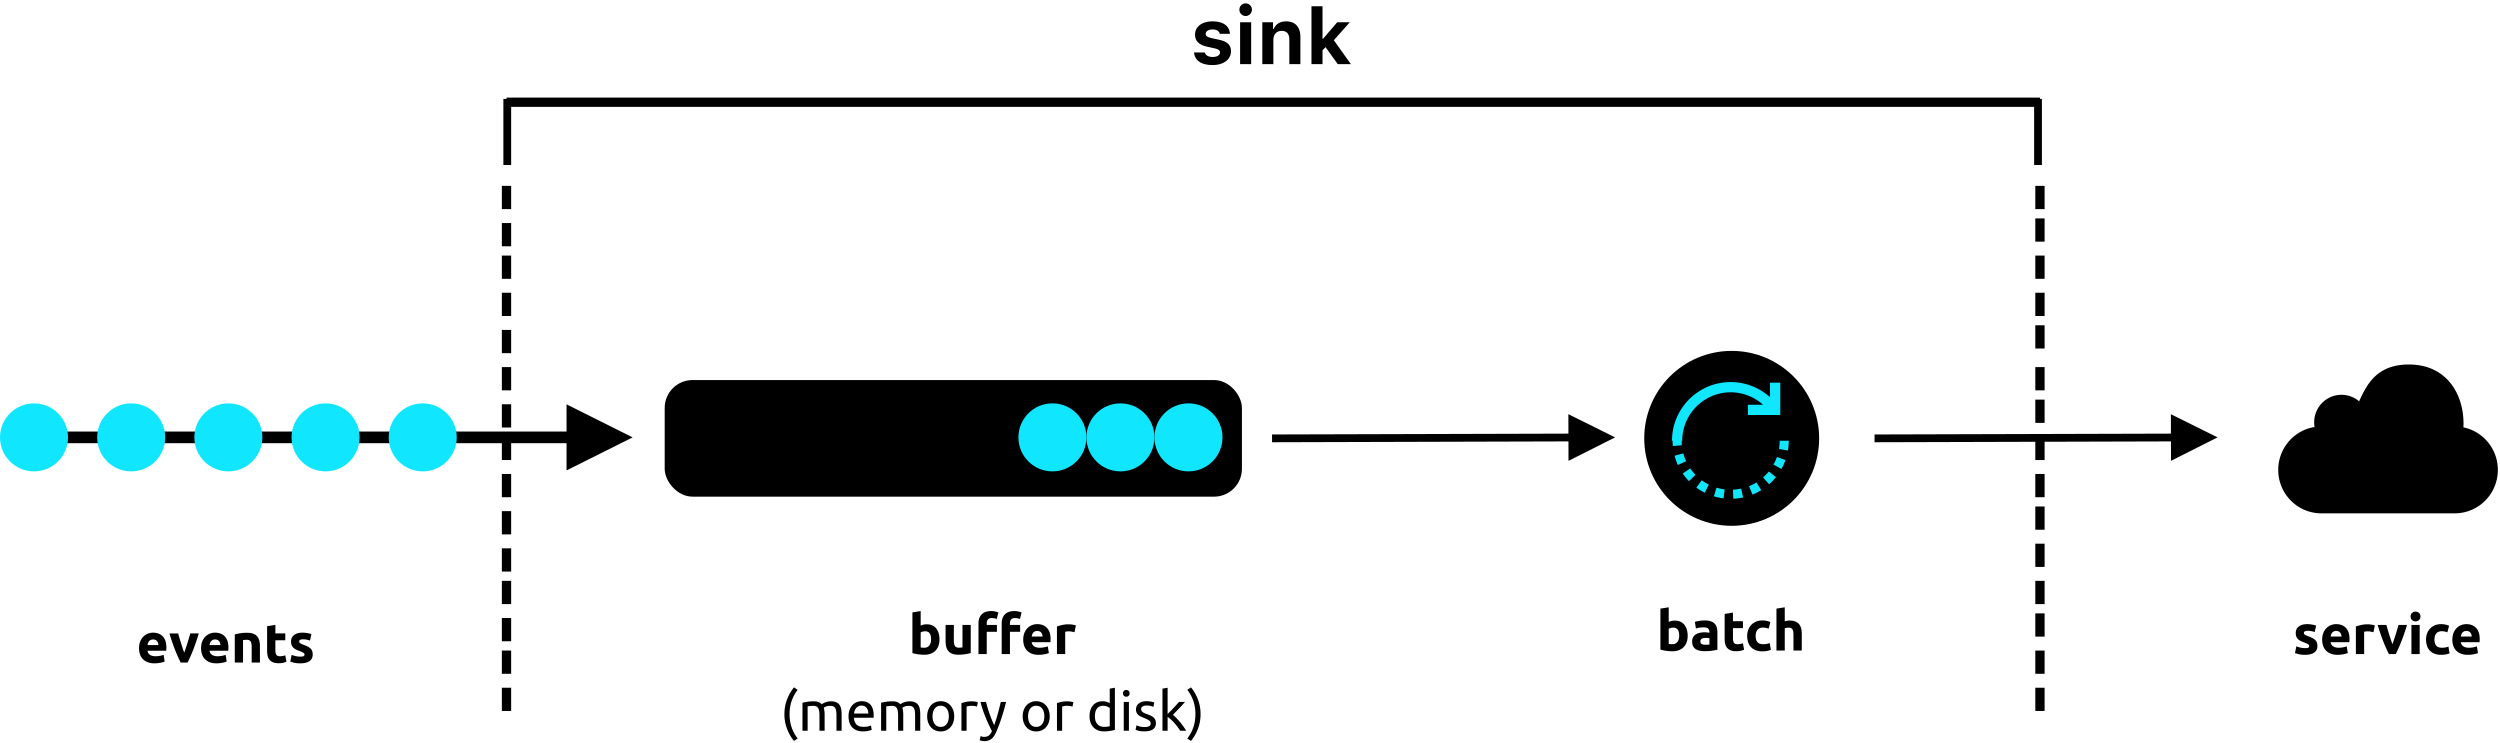 <svg xmlns="http://www.w3.org/2000/svg" width="538" height="160" viewBox="0 0 538 160"><g fill="none" fill-rule="evenodd"><path fill="#000" fill-rule="nonzero" d="M108 40.526V45h2v-5h-2v.526zm0 8V53h2v-5h-2v.526zm0 7V60h2v-5h-2v.526zm0 8V68h2v-5h-2v.526zm0 8V76h2v-5h-2v.526zm0 8V84h2v-5h-2v.526zm0 8V92h2v-5h-2v.526zm0 7V99h2v-5h-2v.526zm0 8V107h2v-5h-2v.526zm0 8V115h2v-5h-2v.526zm0 8V123h2v-5h-2v.526zm0 7V130h2v-5h-2v.526zm0 8V138h2v-5h-2v.526zm0 7V145h2v-5h-2v.526zm0 8V153h2v-5h-2v.526zM438 40.526V45h2v-5h-2v.526zm0 7V52h2v-5h-2v.526zm0 8V60h2v-5h-2v.526zm0 8V68h2v-5h-2v.526zm0 7V75h2v-5h-2v.526zm0 9V84h2v-5h-2v.526zm0 7V91h2v-5h-2v.526zm0 8V99h2v-5h-2v.526zm0 8V107h2v-5h-2v.526zm0 7V114h2v-5h-2v.526zm0 8V122h2v-5h-2v.526zm0 8V130h2v-5h-2v.526zm0 7V137h2v-5h-2v.526zm0 8V145h2v-5h-2v.526zm0 8V153h2v-5h-2v.526z"/><g transform="translate(0 86.804)"><path fill="#000" fill-rule="nonzero" d="M121.92 8.574H7.53v-2.51H121.92V.21l14.22 7.11-14.22 7.11z"/><circle cx="70.057" cy="7.319" r="7.319" fill="#10E7FF"/><circle cx="90.97" cy="7.319" r="7.319" fill="#10E7FF"/><circle cx="49.144" cy="7.319" r="7.319" fill="#10E7FF"/><circle cx="28.232" cy="7.319" r="7.319" fill="#10E7FF"/><circle cx="7.319" cy="7.319" r="7.319" fill="#10E7FF"/><path fill="#000" fill-rule="nonzero" d="M29.922 52.693c0-.556.085-1.043.256-1.46a3.13 3.13 0 01.673-1.043 2.8 2.8 0 01.96-.631 3.004 3.004 0 011.114-.215c.89 0 1.593.272 2.11.816.515.545.774 1.345.774 2.402 0 .103-.004.216-.012.34-.008.122-.016.232-.024.327h-4.028c.04.365.21.655.512.87.302.214.708.322 1.216.322.326 0 .645-.03.96-.09.313-.06.57-.133.768-.22l.238 1.442a2.452 2.452 0 01-.381.143 4.99 4.99 0 01-.53.125 8.459 8.459 0 01-.626.09 6.26 6.26 0 01-.667.035c-.564 0-1.055-.083-1.472-.25a2.866 2.866 0 01-1.037-.685 2.72 2.72 0 01-.608-1.031 4.083 4.083 0 01-.196-1.287zm4.17-.68a1.833 1.833 0 00-.077-.44 1.079 1.079 0 00-.548-.655 1.126 1.126 0 00-.518-.108c-.199 0-.37.034-.513.101a1.059 1.059 0 00-.357.268 1.2 1.2 0 00-.22.388c-.052.147-.09.296-.114.446h2.348zm4.791 3.766a31.403 31.403 0 01-1.233-2.788 43.764 43.764 0 01-1.186-3.48h1.883c.08.31.173.645.28 1.007a82.796 82.796 0 00.68 2.175c.114.35.228.667.339.953.103-.286.214-.604.334-.953.119-.35.236-.71.351-1.079.115-.37.226-.735.334-1.096.107-.362.2-.697.28-1.007h1.835a43.764 43.764 0 01-1.186 3.48 31.403 31.403 0 01-1.233 2.788h-1.478zm4.386-3.086c0-.556.085-1.043.256-1.46a3.13 3.13 0 01.673-1.043 2.8 2.8 0 01.96-.631 3.004 3.004 0 011.114-.215c.89 0 1.592.272 2.109.816.516.545.774 1.345.774 2.402 0 .103-.004.216-.012.34-.008.122-.015.232-.023.327h-4.028c.04.365.21.655.512.87.302.214.707.322 1.216.322.325 0 .645-.03.959-.09.314-.06.57-.133.769-.22l.238 1.442a2.452 2.452 0 01-.381.143 4.99 4.99 0 01-.53.125 8.459 8.459 0 01-.626.09 6.26 6.26 0 01-.668.035c-.564 0-1.054-.083-1.471-.25a2.866 2.866 0 01-1.037-.685 2.72 2.72 0 01-.608-1.031 4.083 4.083 0 01-.197-1.287zm4.17-.68a1.833 1.833 0 00-.077-.44 1.079 1.079 0 00-.548-.655 1.126 1.126 0 00-.519-.108c-.198 0-.37.034-.512.101a1.059 1.059 0 00-.358.268 1.2 1.2 0 00-.22.388c-.052.147-.09.296-.113.446h2.347zm3.087-2.288a9.897 9.897 0 011.168-.244 9.596 9.596 0 011.501-.113c.532 0 .975.07 1.329.209.353.139.633.335.84.59.206.254.353.556.44.905.088.35.132.739.132 1.168v3.54H54.16v-3.326c0-.572-.075-.977-.226-1.215-.151-.238-.433-.358-.846-.358a6.602 6.602 0 00-.786.06v4.838h-1.776v-6.054zm6.96-1.775l1.775-.286v1.847h2.133v1.478H59.26v2.204c0 .374.065.672.196.894.131.222.396.334.793.334a3.392 3.392 0 001.144-.203l.25 1.382a5.052 5.052 0 01-.715.227 4.166 4.166 0 01-.965.095c-.485 0-.886-.065-1.204-.196a1.888 1.888 0 01-.762-.549 2.04 2.04 0 01-.4-.852 5.03 5.03 0 01-.113-1.108V47.95zm7.15 6.554c.325 0 .555-.032.69-.095.135-.064.203-.187.203-.37 0-.143-.088-.268-.262-.375a4.982 4.982 0 00-.799-.364 8.182 8.182 0 01-.756-.321 2.224 2.224 0 01-.578-.4 1.615 1.615 0 01-.37-.554 2.052 2.052 0 01-.13-.774c0-.588.218-1.053.654-1.394.437-.342 1.037-.513 1.8-.513.381 0 .747.034 1.096.101.35.068.628.141.834.22l-.31 1.383a6.52 6.52 0 00-.673-.19 3.66 3.66 0 00-.816-.084c-.556 0-.834.155-.834.465a.48.48 0 00.036.19c.023.056.071.11.143.161.071.052.168.108.292.167.123.06.28.125.47.197.39.143.711.284.966.423.254.139.454.29.601.453.147.163.25.343.31.542s.09.429.09.691c0 .62-.233 1.089-.698 1.406-.464.318-1.122.477-1.972.477-.556 0-1.019-.048-1.388-.143a5.628 5.628 0 01-.769-.238l.298-1.442c.302.119.612.212.93.28.317.067.631.101.941.101z"/></g><g transform="translate(143.042 81.785)"><rect width="124.221" height="25.095" fill="#000" rx="6"/><circle cx="98.08" cy="12.338" r="7.319" fill="#10E7FF"/><circle cx="83.441" cy="12.338" r="7.319" fill="#10E7FF"/><circle cx="112.719" cy="12.338" r="7.319" fill="#10E7FF"/><path fill="#000" fill-rule="nonzero" d="M57.326 55.783c0-1.144-.421-1.716-1.263-1.716-.183 0-.364.024-.542.072a1.543 1.543 0 00-.435.178v3.23a5.037 5.037 0 00.775.06c.484 0 .85-.168 1.096-.501.246-.334.369-.775.369-1.323zm1.811.048c0 .5-.073.953-.22 1.358-.147.405-.36.751-.638 1.037-.278.286-.62.506-1.025.661a3.85 3.85 0 01-1.382.233c-.214 0-.439-.01-.673-.03a12.67 12.67 0 01-.691-.078 9.561 9.561 0 01-.65-.113 6.882 6.882 0 01-.548-.137v-8.759l1.776-.286v3.123a3.182 3.182 0 011.31-.274c.445 0 .839.077 1.18.232.342.155.628.375.858.661.23.286.405.63.525 1.031a4.7 4.7 0 01.178 1.34zm6.721 2.92a9.897 9.897 0 01-1.168.244 9.596 9.596 0 01-1.501.113c-.532 0-.975-.072-1.329-.215a2.017 2.017 0 01-.84-.601 2.349 2.349 0 01-.44-.924 4.967 4.967 0 01-.132-1.18v-3.491h1.776v3.277c0 .572.075.985.226 1.24.151.253.433.38.846.38.127 0 .262-.006.405-.017.143-.012.27-.026.382-.042v-4.838h1.775v6.053zm4.386-9.034c.333 0 .64.034.917.102.278.067.493.133.644.196l-.346 1.418a2.324 2.324 0 00-.518-.16 2.77 2.77 0 00-.519-.054c-.214 0-.395.03-.542.09a.837.837 0 00-.345.244.943.943 0 00-.18.37 1.913 1.913 0 00-.053.464v.31h2.193v1.477h-2.193v4.79h-1.775v-6.601c0-.81.228-1.454.685-1.93.457-.477 1.134-.716 2.032-.716zm4.993 0c.333 0 .64.034.917.102.278.067.493.133.644.196l-.346 1.418a2.324 2.324 0 00-.518-.16 2.77 2.77 0 00-.519-.054c-.214 0-.395.03-.542.09a.837.837 0 00-.345.244.943.943 0 00-.18.37 1.913 1.913 0 00-.053.464v.31h2.193v1.477h-2.193v4.79H72.52v-6.601c0-.81.228-1.454.685-1.93.457-.477 1.134-.716 2.032-.716zm1.918 6.161c0-.556.086-1.042.256-1.46a3.13 3.13 0 01.674-1.042 2.8 2.8 0 01.959-.632 3.004 3.004 0 011.114-.214c.89 0 1.593.272 2.11.816.516.544.774 1.345.774 2.401 0 .104-.004.217-.012.34l-.024.328H78.98c.04.365.21.655.512.87.302.214.707.321 1.215.321.326 0 .646-.03.96-.089.314-.06.57-.133.768-.22l.239 1.441a2.452 2.452 0 01-.382.143 4.99 4.99 0 01-.53.126 8.459 8.459 0 01-.626.089 6.26 6.26 0 01-.667.036c-.564 0-1.055-.084-1.472-.25a2.866 2.866 0 01-1.036-.686 2.72 2.72 0 01-.608-1.03 4.083 4.083 0 01-.197-1.288zm4.171-.679a1.833 1.833 0 00-.077-.44 1.079 1.079 0 00-.548-.655 1.126 1.126 0 00-.519-.108c-.199 0-.37.033-.512.1a1.059 1.059 0 00-.358.269 1.2 1.2 0 00-.22.387c-.052.147-.09.296-.113.447h2.347zm6.864-.93c-.159-.04-.345-.08-.56-.124a3.207 3.207 0 00-1.09-.036 2.35 2.35 0 00-.352.065v4.79h-1.775V53.03c.317-.11.693-.216 1.126-.315.433-.1.915-.15 1.448-.15.095 0 .21.007.345.018a7.033 7.033 0 01.81.12c.135.027.25.061.346.1l-.298 1.467zM26.873 71.903c0 1.017.147 1.958.44 2.824a8.232 8.232 0 001.3 2.407l-.787.536a9.365 9.365 0 01-1.495-2.603 8.738 8.738 0 01-.566-3.164c0-1.128.188-2.183.566-3.164a9.365 9.365 0 011.495-2.604l.787.536a8.232 8.232 0 00-1.3 2.407c-.293.866-.44 1.808-.44 2.825zm2.776-2.455c.255-.064.59-.131 1.007-.203.418-.071.9-.107 1.448-.107.398 0 .731.054 1.001.161.27.107.497.264.68.47.055-.04.143-.095.262-.166.119-.072.266-.141.44-.209.175-.067.37-.127.585-.178.214-.052.444-.078.69-.078.477 0 .867.07 1.169.209.301.139.538.335.709.59.17.254.286.556.345.905.06.35.09.731.09 1.144v3.48h-1.109v-3.242c0-.365-.018-.679-.053-.94a1.82 1.82 0 00-.203-.656.929.929 0 00-.405-.388c-.17-.083-.391-.125-.661-.125-.374 0-.682.05-.924.15-.242.099-.407.188-.495.267.064.207.112.433.143.68.032.246.048.504.048.774v3.48h-1.108v-3.242c0-.365-.02-.679-.06-.94a1.9 1.9 0 00-.208-.656.929.929 0 00-.405-.388 1.479 1.479 0 00-.65-.125c-.111 0-.23.004-.357.012a8.983 8.983 0 00-.364.03 5.163 5.163 0 00-.506.077v5.232h-1.109v-6.018zm9.915 2.931c0-.548.08-1.026.238-1.436a3 3 0 01.632-1.018c.262-.27.564-.473.906-.608a2.83 2.83 0 011.048-.203c.835 0 1.474.26 1.919.78.445.521.667 1.314.667 2.378v.185c0 .075-.004.145-.012.208H40.72c.048.644.234 1.132.56 1.466.326.334.834.5 1.525.5.39 0 .717-.033.984-.1.266-.068.466-.134.601-.197l.155.93c-.135.07-.371.146-.709.226a5.04 5.04 0 01-1.15.119c-.54 0-1.007-.082-1.4-.244a2.612 2.612 0 01-.971-.674 2.747 2.747 0 01-.566-1.019 4.31 4.31 0 01-.185-1.293zm4.254-.607c.008-.5-.117-.912-.375-1.234-.258-.321-.614-.482-1.067-.482-.254 0-.478.05-.673.149-.194.099-.36.228-.494.387-.135.159-.24.342-.316.548a2.705 2.705 0 00-.15.632h3.075zm2.753-2.324c.254-.064.59-.131 1.007-.203.417-.071.9-.107 1.448-.107.397 0 .73.054 1.001.161.27.107.496.264.68.47.055-.04.142-.095.261-.166.12-.072.267-.141.441-.209.175-.067.37-.127.584-.178.215-.052.445-.078.691-.078.477 0 .866.07 1.168.209.302.139.538.335.71.59.17.254.285.556.345.905.06.35.09.731.09 1.144v3.48h-1.109v-3.242c0-.365-.018-.679-.054-.94a1.82 1.82 0 00-.202-.656.929.929 0 00-.405-.388c-.171-.083-.392-.125-.662-.125-.373 0-.681.05-.923.15-.243.099-.407.188-.495.267.064.207.111.433.143.68.032.246.048.504.048.774v3.48H50.23v-3.242c0-.365-.02-.679-.06-.94a1.9 1.9 0 00-.209-.656.929.929 0 00-.405-.388 1.479 1.479 0 00-.65-.125c-.11 0-.23.004-.357.012a8.983 8.983 0 00-.363.03 5.163 5.163 0 00-.507.077v5.232h-1.108v-6.018zm15.73 2.92c0 .492-.071.937-.214 1.334a3.052 3.052 0 01-.602 1.025 2.647 2.647 0 01-.924.661 2.905 2.905 0 01-1.168.233c-.42 0-.81-.078-1.167-.233a2.647 2.647 0 01-.924-.661 3.052 3.052 0 01-.602-1.025 3.92 3.92 0 01-.214-1.335c0-.484.071-.927.214-1.328.143-.401.344-.745.602-1.031.258-.286.566-.506.924-.661a2.905 2.905 0 011.167-.233c.422 0 .81.078 1.168.233.358.155.666.375.924.661.258.286.459.63.602 1.03.143.402.214.845.214 1.33zm-1.156 0c0-.7-.157-1.254-.47-1.663-.314-.409-.741-.614-1.282-.614-.54 0-.967.205-1.28.614-.314.41-.471.963-.471 1.662 0 .7.157 1.254.47 1.663.314.409.741.614 1.281.614.54 0 .968-.205 1.282-.614.313-.41.47-.963.47-1.663zm5.005-3.23c.096 0 .205.006.328.018.123.012.244.028.363.048.12.02.229.04.328.06a2 2 0 01.22.053l-.19.965a3.714 3.714 0 00-.435-.113 3.812 3.812 0 00-.78-.066c-.207 0-.412.022-.614.066-.203.044-.336.073-.4.09v5.207h-1.108V69.53c.262-.095.588-.184.977-.268.39-.083.827-.125 1.311-.125zm1.835 7.484c.088.04.201.077.34.113.139.036.276.054.411.054.437 0 .779-.098 1.025-.292.246-.195.469-.51.667-.948-.5-.953-.967-1.964-1.4-3.033a26.353 26.353 0 01-1.078-3.247h1.191c.088.358.193.743.316 1.156a31.236 31.236 0 00.9 2.586c.175.437.357.858.548 1.263.302-.834.564-1.66.786-2.479.223-.818.433-1.66.632-2.526h1.144a47.43 47.43 0 01-.953 3.367 34.39 34.39 0 01-1.132 3.02 6.364 6.364 0 01-.495.924c-.17.258-.36.47-.566.638-.207.166-.439.29-.697.369a2.975 2.975 0 01-1.15.101 3.167 3.167 0 01-.53-.113 1.225 1.225 0 01-.161-.06l.202-.893zm14.872-4.255c0 .493-.071.938-.214 1.335a3.052 3.052 0 01-.602 1.025 2.647 2.647 0 01-.923.661 2.905 2.905 0 01-1.168.233c-.421 0-.81-.078-1.168-.233a2.647 2.647 0 01-.924-.661 3.052 3.052 0 01-.601-1.025 3.92 3.92 0 01-.215-1.335c0-.484.072-.927.215-1.328.143-.401.343-.745.601-1.031.259-.286.566-.506.924-.661a2.905 2.905 0 011.168-.233c.42 0 .81.078 1.168.233.357.155.665.375.923.661.258.286.459.63.602 1.03.143.402.214.845.214 1.33zm-1.156 0c0-.699-.156-1.253-.47-1.662-.314-.409-.741-.614-1.281-.614-.54 0-.968.205-1.281.614-.314.41-.471.963-.471 1.662 0 .7.157 1.254.47 1.663.314.409.741.614 1.282.614.54 0 .967-.205 1.28-.614.315-.41.471-.963.471-1.663zm5.005-3.229c.096 0 .205.006.328.018.123.012.244.028.364.048.119.02.228.04.327.06a2 2 0 01.22.053l-.19.965a3.714 3.714 0 00-.435-.113 3.812 3.812 0 00-.78-.066c-.207 0-.411.022-.614.066-.203.044-.336.073-.4.09v5.207h-1.108V69.53c.263-.095.588-.184.978-.268.389-.083.826-.125 1.31-.125zm9.069 1.442a2.281 2.281 0 00-.584-.322 2.196 2.196 0 00-.834-.155c-.318 0-.59.058-.816.173a1.499 1.499 0 00-.554.477 2.014 2.014 0 00-.31.72 4.004 4.004 0 00-.096.894c0 .723.18 1.282.537 1.675.357.393.834.59 1.43.59.302 0 .554-.014.756-.042.203-.028.36-.058.471-.09v-3.92zm0-4.17l1.108-.192v9.07c-.254.07-.58.142-.977.214a7.802 7.802 0 01-1.37.107c-.477 0-.906-.076-1.287-.227a2.758 2.758 0 01-.977-.643 2.843 2.843 0 01-.626-1.019 3.911 3.911 0 01-.22-1.353c0-.476.061-.913.184-1.31a2.94 2.94 0 01.542-1.025c.239-.286.53-.509.876-.668.346-.158.741-.238 1.186-.238.357 0 .673.048.947.143.274.095.479.187.614.274v-3.134zm4.123 9.056H98.79v-6.197h1.108v6.197zm-.56-7.317a.711.711 0 01-.506-.197c-.14-.13-.209-.307-.209-.53 0-.222.07-.4.209-.53a.711.711 0 01.506-.197c.199 0 .368.066.507.197.139.13.208.308.208.53 0 .223-.07.4-.208.53a.711.711 0 01-.507.197zm3.909 6.518c.453 0 .788-.06 1.007-.178.218-.12.327-.31.327-.572a.76.76 0 00-.321-.644c-.215-.159-.568-.337-1.06-.536a16.162 16.162 0 01-.686-.292 2.403 2.403 0 01-.566-.352 1.534 1.534 0 01-.381-.488 1.562 1.562 0 01-.143-.703c0-.548.202-.983.607-1.305.405-.322.958-.483 1.657-.483.174 0 .35.01.524.03.175.02.338.044.489.072a4.757 4.757 0 01.667.172l-.203.954a2.798 2.798 0 00-.56-.197 3.614 3.614 0 00-.917-.101c-.31 0-.58.061-.81.184a.612.612 0 00-.346.578.79.79 0 00.077.358.825.825 0 00.239.28c.107.083.24.16.399.232.159.072.35.147.572.227.294.111.556.22.786.327.23.108.427.233.59.376.163.143.288.316.376.518.087.203.13.451.13.745 0 .572-.212 1.005-.637 1.299-.425.294-1.03.44-1.817.44-.548 0-.977-.045-1.287-.136a6.73 6.73 0 01-.632-.209l.203-.953c.127.048.33.12.608.214.278.096.647.143 1.108.143zm6.113-2.61c.238.183.49.41.757.68.266.27.528.562.786.876.258.314.503.631.733.953.23.322.425.622.584.9h-1.299a9.801 9.801 0 00-.578-.852c-.218-.29-.447-.568-.685-.834a9.758 9.758 0 00-.727-.733 6.547 6.547 0 00-.703-.56v2.979h-1.108v-9.057l1.108-.19v5.648l.632-.632c.23-.23.456-.464.679-.703.222-.238.433-.466.631-.685a26.9 26.9 0 00.513-.578h1.299c-.183.199-.382.417-.596.656-.215.238-.437.478-.667.72-.23.243-.463.485-.698.727l-.66.686zm4.85-.154c0-1.017-.147-1.959-.44-2.825a8.232 8.232 0 00-1.3-2.407l.787-.536a9.365 9.365 0 011.495 2.604c.378.981.566 2.036.566 3.164a8.738 8.738 0 01-.566 3.164 9.365 9.365 0 01-1.495 2.603l-.787-.536a8.232 8.232 0 001.3-2.407c.293-.866.44-1.807.44-2.824z"/></g><g fill-rule="nonzero"><path fill="#000" d="M353.84 94.333c0 10.395 8.427 18.821 18.822 18.821 10.394 0 18.82-8.426 18.82-18.821 0-10.395-8.426-18.822-18.82-18.822-10.395 0-18.822 8.427-18.822 18.822z"/><g fill="#10E7FF"><path d="M359.816 94.844c0-6.961 5.664-12.625 12.625-12.625 3.148 0 6.166 1.188 8.466 3.263v-3.136h2.206v6.961h-6.961v-2.205h3.257a10.454 10.454 0 00-6.968-2.677c-5.745 0-10.42 4.674-10.42 10.42h-.126c0 .323.015.65.044.97l-1.944.176a12.81 12.81 0 01-.053-1.147h.832-.958zM380.657 101.456l1.52 1.226a12.607 12.607 0 01-1.46 1.529l-1.294-1.463c.445-.394.86-.829 1.234-1.292zM382.39 98.35l1.842.65a12.484 12.484 0 01-.871 1.929l-1.705-.952c.29-.52.537-1.067.734-1.627zM382.987 94.844h1.953c0 .707-.06 1.415-.177 2.106l-1.926-.326c.1-.584.15-1.183.15-1.78zM379.02 105.473c-.6.371-1.233.694-1.885.958l-.734-1.81c.55-.223 1.084-.494 1.59-.808l1.029 1.66zM362.856 99.249l-1.774.816c-.295-.64-.536-1.31-.718-1.99l1.887-.504c.153.573.357 1.138.605 1.678zM375.112 107.056c-.686.15-1.391.242-2.097.273l-.088-1.95a10.559 10.559 0 001.77-.231l.415 1.908zM364.867 102.182l-1.402 1.36c-.49-.507-.94-1.057-1.339-1.638l1.61-1.104c.337.49.717.955 1.131 1.382zM367.737 104.286l-.872 1.747a12.536 12.536 0 01-1.806-1.102l1.155-1.575c.48.351.992.664 1.523.93zM371.141 105.31l-.237 1.939c-.7-.086-1.397-.233-2.07-.435l.562-1.87c.568.17 1.155.294 1.745.367z"/></g><path fill="#000" d="M337.531 94.989l-63.783.183-.005-1.673 63.783-.183-.012-4.183 10.053 4.99-10.024 5.048-.012-4.182zM361.364 136.796c0-1.152-.424-1.728-1.272-1.728a2.11 2.11 0 00-.546.072c-.18.048-.326.108-.438.18v3.252a5.072 5.072 0 00.78.06c.488 0 .856-.168 1.104-.504.248-.336.372-.78.372-1.332zm1.824.048c0 .504-.074.96-.222 1.368a2.888 2.888 0 01-.642 1.044c-.28.288-.624.51-1.032.666a3.877 3.877 0 01-1.392.234c-.216 0-.442-.01-.678-.03-.236-.02-.468-.046-.696-.078a9.628 9.628 0 01-.654-.114 6.93 6.93 0 01-.552-.138v-8.82l1.788-.288v3.144a3.205 3.205 0 011.32-.276c.448 0 .844.078 1.188.234.344.156.632.378.864.666.232.288.408.634.528 1.038.12.404.18.854.18 1.35zm3.792 1.908c.176 0 .344-.004.504-.012.16-.008.288-.02.384-.036v-1.356a3.301 3.301 0 00-.324-.048 3.608 3.608 0 00-.87.006c-.148.02-.278.058-.39.114a.67.67 0 00-.264.228.635.635 0 00-.096.36c0 .28.094.474.282.582.188.108.446.162.774.162zm-.144-5.232c.528 0 .968.06 1.32.18.352.12.634.292.846.516.212.224.362.496.45.816.088.32.132.676.132 1.068v3.72c-.256.056-.612.122-1.068.198-.456.076-1.008.114-1.656.114a5.25 5.25 0 01-1.11-.108 2.409 2.409 0 01-.858-.354 1.62 1.62 0 01-.552-.642c-.128-.264-.192-.588-.192-.972 0-.368.074-.68.222-.936.148-.256.346-.46.594-.612.248-.152.532-.262.852-.33a4.78 4.78 0 01.996-.102c.232 0 .438.01.618.03.18.02.326.046.438.078v-.168c0-.304-.092-.548-.276-.732-.184-.184-.504-.276-.96-.276-.304 0-.604.022-.9.066a3.86 3.86 0 00-.768.186l-.228-1.44a6.876 6.876 0 01.9-.198c.184-.028.378-.052.582-.072.204-.02.41-.03.618-.03zm4.308-1.404l1.788-.288v1.86h2.148v1.488h-2.148v2.22c0 .376.066.676.198.9.132.224.398.336.798.336a3.416 3.416 0 001.152-.204l.252 1.392a5.087 5.087 0 01-.72.228 4.195 4.195 0 01-.972.096c-.488 0-.892-.066-1.212-.198a1.901 1.901 0 01-.768-.552 2.055 2.055 0 01-.402-.858 5.065 5.065 0 01-.114-1.116v-5.304zm4.848 4.728c0-.456.074-.886.222-1.29.148-.404.362-.756.642-1.056.28-.3.62-.538 1.02-.714.4-.176.856-.264 1.368-.264.336 0 .644.03.924.09s.552.146.816.258l-.372 1.428a4.506 4.506 0 00-.552-.168 2.885 2.885 0 00-.672-.072c-.528 0-.922.164-1.182.492-.26.328-.39.76-.39 1.296 0 .568.122 1.008.366 1.32.244.312.67.468 1.278.468.216 0 .448-.02.696-.06.248-.04.476-.104.684-.192l.252 1.464a4.195 4.195 0 01-.78.228 5.145 5.145 0 01-1.032.096c-.576 0-1.072-.086-1.488-.258a2.803 2.803 0 01-1.026-.702 2.739 2.739 0 01-.588-1.05 4.458 4.458 0 01-.186-1.314zm6.3 3.156v-9.024l1.788-.288v3.024c.12-.04.274-.078.462-.114.188-.036.37-.054.546-.054.512 0 .938.07 1.278.21.34.14.612.338.816.594.204.256.348.56.432.912.084.352.126.744.126 1.176V140h-1.788v-3.348c0-.576-.074-.984-.222-1.224-.148-.24-.422-.36-.822-.36-.16 0-.31.014-.45.042a4.84 4.84 0 00-.378.09v4.8h-1.788z"/></g><g fill="#000" fill-rule="nonzero"><path d="M467.189 94.989l-63.784.183-.004-1.673 63.783-.183-.012-4.183 10.052 4.99-10.023 5.048-.012-4.182zM496.048 139.475c.325 0 .556-.032.69-.095.136-.064.203-.187.203-.37 0-.143-.087-.268-.262-.375a4.982 4.982 0 00-.798-.364 8.182 8.182 0 01-.757-.321 2.224 2.224 0 01-.578-.4 1.615 1.615 0 01-.37-.554 2.052 2.052 0 01-.13-.774c0-.588.218-1.053.655-1.395.437-.341 1.037-.512 1.8-.512.38 0 .746.034 1.096.101.35.068.628.141.834.22l-.31 1.383a6.52 6.52 0 00-.673-.19 3.66 3.66 0 00-.816-.084c-.556 0-.835.155-.835.465a.48.48 0 00.036.19c.024.056.072.11.143.161.072.052.17.108.292.167.123.06.28.125.47.197.39.143.712.284.966.423s.455.29.602.453c.147.162.25.343.31.542.06.198.09.429.09.691 0 .62-.233 1.088-.698 1.406-.465.318-1.122.477-1.972.477-.556 0-1.019-.048-1.388-.143a5.628 5.628 0 01-.77-.238l.299-1.442c.302.119.612.212.93.28.317.067.63.1.94.1zm3.682-1.811c0-.557.085-1.043.256-1.46a3.13 3.13 0 01.673-1.043 2.8 2.8 0 01.96-.631 3.004 3.004 0 011.114-.215c.89 0 1.593.272 2.11.816.516.544.774 1.345.774 2.402 0 .103-.004.216-.012.34l-.024.327h-4.028c.04.365.21.655.513.87.302.214.707.322 1.215.322.326 0 .646-.03.96-.09.313-.06.57-.133.768-.22l.238 1.442a2.452 2.452 0 01-.38.143 4.99 4.99 0 01-.531.125 8.459 8.459 0 01-.626.09 6.26 6.26 0 01-.667.035c-.564 0-1.055-.084-1.472-.25a2.866 2.866 0 01-1.037-.686 2.72 2.72 0 01-.607-1.03 4.083 4.083 0 01-.197-1.287zm4.17-.68a1.833 1.833 0 00-.077-.44 1.079 1.079 0 00-.548-.655 1.126 1.126 0 00-.518-.108c-.199 0-.37.034-.513.101a1.059 1.059 0 00-.357.268 1.2 1.2 0 00-.22.387c-.052.147-.09.296-.114.447h2.348zm6.865-.93c-.16-.039-.346-.08-.56-.124a3.207 3.207 0 00-1.09-.036 2.35 2.35 0 00-.352.066v4.79h-1.776v-5.934c.318-.112.693-.217 1.126-.316.433-.1.916-.15 1.448-.15.096 0 .21.007.346.019a7.033 7.033 0 01.81.119c.135.028.25.061.346.101l-.298 1.466zm3.325 4.696a31.403 31.403 0 01-1.234-2.788 43.764 43.764 0 01-1.185-3.48h1.882c.08.31.173.645.28 1.007a82.787 82.787 0 00.68 2.175c.115.35.228.667.34.953.103-.286.214-.604.333-.953.12-.35.236-.71.351-1.079.116-.37.227-.735.334-1.096.107-.362.2-.697.28-1.007h1.835a43.764 43.764 0 01-1.185 3.48 31.403 31.403 0 01-1.234 2.788h-1.477zm6.625 0h-1.775v-6.268h1.775v6.268zm.167-8.08c0 .326-.105.582-.316.77-.21.186-.458.28-.744.28-.287 0-.535-.094-.745-.28-.21-.188-.316-.444-.316-.77 0-.325.105-.581.316-.768.21-.187.458-.28.745-.28.286 0 .534.093.744.28.21.187.316.443.316.769zm1.204 4.946c0-.453.073-.88.22-1.281.147-.401.36-.75.638-1.049a3.042 3.042 0 011.013-.709c.397-.175.85-.262 1.358-.262.334 0 .64.03.918.09.278.059.548.144.81.256l-.37 1.418a4.475 4.475 0 00-.548-.167 2.865 2.865 0 00-.667-.072c-.524 0-.916.163-1.174.489-.258.326-.387.755-.387 1.287 0 .564.121 1 .363 1.31.243.31.666.466 1.27.466.214 0 .444-.02.69-.06.247-.04.473-.103.68-.19l.25 1.453a4.165 4.165 0 01-.774.227 5.11 5.11 0 01-1.025.095c-.572 0-1.065-.086-1.478-.256a2.784 2.784 0 01-1.019-.697 2.72 2.72 0 01-.584-1.043 4.427 4.427 0 01-.184-1.305zm5.66.048c0-.557.085-1.043.256-1.46a3.13 3.13 0 01.674-1.043 2.8 2.8 0 01.959-.631 3.004 3.004 0 011.114-.215c.89 0 1.593.272 2.11.816.516.544.774 1.345.774 2.402 0 .103-.004.216-.012.34l-.024.327h-4.028c.04.365.21.655.513.87.302.214.707.322 1.215.322.326 0 .646-.03.96-.09.313-.06.57-.133.768-.22l.239 1.442a2.452 2.452 0 01-.382.143 4.99 4.99 0 01-.53.125 8.459 8.459 0 01-.626.09 6.26 6.26 0 01-.667.035c-.564 0-1.055-.084-1.472-.25a2.866 2.866 0 01-1.037-.686 2.72 2.72 0 01-.607-1.03 4.083 4.083 0 01-.197-1.287zm4.17-.68a1.833 1.833 0 00-.077-.44 1.079 1.079 0 00-.548-.655 1.126 1.126 0 00-.518-.108c-.199 0-.37.034-.513.101a1.059 1.059 0 00-.357.268 1.2 1.2 0 00-.22.387c-.052.147-.09.296-.114.447h2.348zM537.536 101.124c0 5.162-4.154 9.347-9.277 9.347h-28.706c-5.123 0-9.276-4.185-9.276-9.347 0-4.662 3.387-8.524 7.818-9.231a5.962 5.962 0 01-.087-1.01c0-3.271 2.632-5.923 5.88-5.923 1.447 0 2.774.528 3.798 1.406 1.826-4.144 4.165-7.926 10.73-7.926 7.96 0 11.734 6.187 11.734 12.714 0 .273-.011.544-.03.812 4.232.868 7.416 4.638 7.416 9.158z"/></g><g fill="#000" fill-rule="nonzero"><path d="M109 23h330v-2H109z"/><path d="M108.327 21.284v14.22H110v-14.22zM437.745 21.284v14.22h1.673v-14.22zM257.175 7.44c0-1.707 1.503-2.843 3.75-2.843 2.287 0 3.635.956 3.765 2.68h-2.197c-.123-.58-.67-.94-1.552-.94-.85 0-1.479.384-1.479.956 0 .44.384.71 1.217.898l1.691.368c1.749.384 2.533 1.12 2.533 2.467 0 1.797-1.61 2.974-3.97 2.974-2.378 0-3.815-.973-3.979-2.704h2.32c.18.612.76.964 1.708.964.923 0 1.56-.384 1.56-.964 0-.442-.343-.711-1.136-.883l-1.633-.367c-1.748-.384-2.598-1.217-2.598-2.606zm9.696 6.363v-9.01h2.378v9.01h-2.378zm1.193-10.358a1.358 1.358 0 01-1.348-1.364c0-.76.613-1.356 1.348-1.356.744 0 1.348.596 1.348 1.356 0 .76-.604 1.364-1.348 1.364zm3.586 10.358v-9.01h2.304V6.24h.147c.417-1.013 1.332-1.642 2.663-1.642 2.002 0 3.08 1.225 3.08 3.382v5.824h-2.377v-5.26c0-1.242-.531-1.896-1.659-1.896-1.102 0-1.78.777-1.78 1.961v5.195h-2.378zm13.103-5.49l3.015-3.52h2.704l-3.431 3.864 3.668 5.146h-2.819l-2.63-3.66-.654.67v2.99h-2.377V1.354h2.377v6.96h.147z"/></g></g></svg>